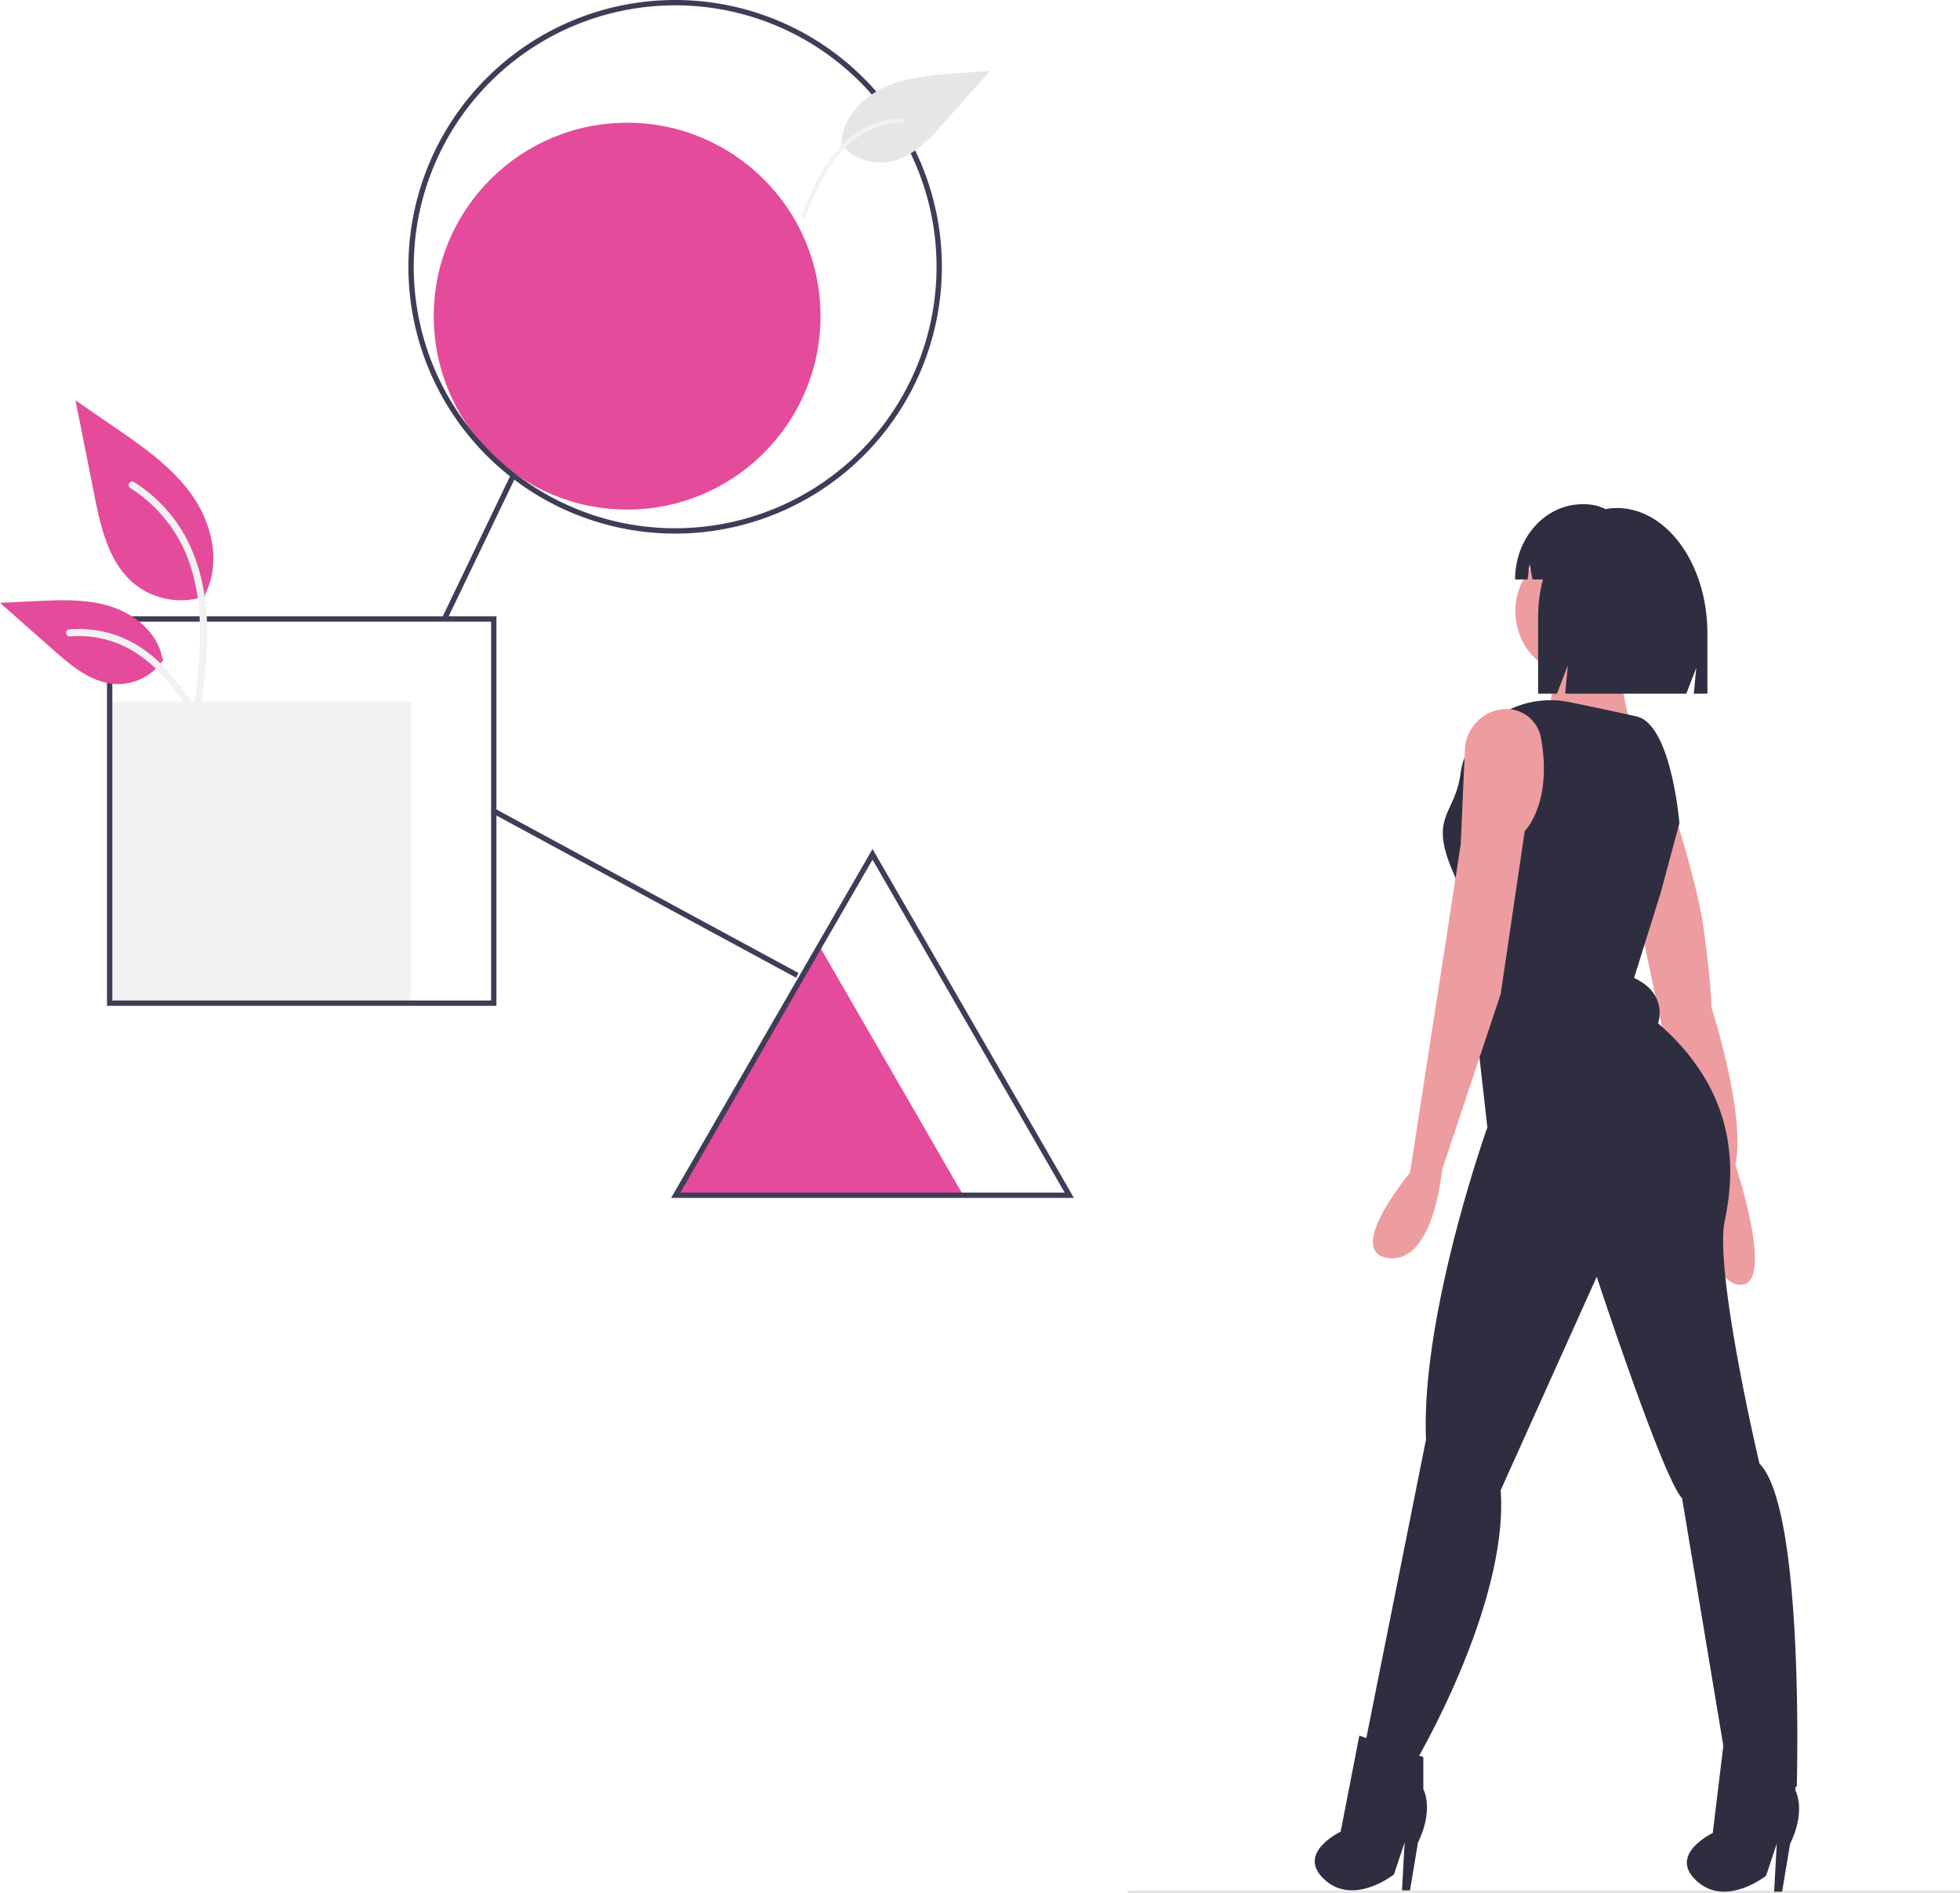 <svg xmlns="http://www.w3.org/2000/svg" width="828.916" height="800.429" viewBox="0 0 828.916 800.429" xmlns:xlink="http://www.w3.org/1999/xlink" role="img" artist="Katerina Limpitsouni" source="https://undraw.co/"><g transform="translate(-524.792 -130.071)"><path d="M598.513,484.662l30.4,52.646L659.3,589.954H537.723l30.395-52.646Z" transform="translate(272.85 45.495)" fill="#E54B9B"/><rect width="127.472" height="127.472" transform="translate(571.169 426.755)" fill="#f2f2f2"/><circle cx="81.785" cy="81.785" r="81.785" transform="translate(708.229 181.963)" fill="#E54B9B"/><rect width="351.959" height="1.128" transform="translate(1001.748 929.372)" fill="#e6e6e6"/><path d="M613.057,396.615A112.808,112.808,0,1,1,725.865,283.807,112.808,112.808,0,0,1,613.057,396.615Zm0-223.359A110.551,110.551,0,1,0,723.609,283.807,110.551,110.551,0,0,0,613.057,173.256Z" transform="translate(197.264 -40.929)" fill="#3f3d56"/><rect width="67.286" height="2.256" transform="translate(711.735 391.297) rotate(-64.336)" fill="#3f3d56"/><rect width="2.256" height="145.954" transform="translate(733.076 473.995) rotate(-61.578)" fill="#3f3d56"/><path d="M551.949,566.7H387.25V402h164.7Zm-162.443-2.256H549.693V404.256H389.506Z" transform="translate(182.791 -11.344)" fill="#3f3d56"/><path d="M769.1,636.75H598.741l85.18-147.536Zm-166.453-2.256H765.193L683.921,493.726Z" transform="translate(209.878 -0.174)" fill="#3f3d56"/><circle cx="28.202" cy="28.202" r="28.202" transform="translate(1165.664 360.258)" fill="#ed9da0"/><path d="M956.708,391.014s3.384,33.842,9.025,39.483-39.483-3.384-39.483-3.384,6.768-28.2,2.256-32.714S956.708,391.014,956.708,391.014Z" transform="translate(251.823 12.11)" fill="#ed9da0"/><path d="M971.775,441.5s13.537,38.355,16.921,62.044,3.384,33.842,3.384,33.842,14.665,45.123,10.153,66.556c0,0,16.921,50.763,2.256,50.763s-19.177-41.739-19.177-41.739L962.75,505.8Z" transform="translate(256.498 18.593)" fill="#ed9da0"/><path d="M991.863,463.4s-3.384-41.739-18.049-45.123c-7-1.616-18.373-4-28.347-6.056-17.375-3.577-35.3,4.666-43.194,20.55a28.793,28.793,0,0,0-2.912,9.2c-2.256,18.049-13.537,18.049-3.384,41.739s7.9,48.507,7.9,48.507l6.768,59.788S882.44,670.97,884.7,723.99L858.75,853.718s5.64,13.537,21.433,6.768c0,0,39.483-66.556,36.1-115.064l40.611-90.246s28.2,85.734,36.1,93.63L1013.3,870.64s19.177,5.64,28.2,0c0,0,3.384-117.32-15.793-136.5,0,0-19.177-81.221-14.665-102.655s5.64-54.148-28.2-83.478c0,0,4.512-12.409-10.153-19.177l11.281-36.1Z" transform="translate(243.178 14.737)" fill="#2f2e41"/><path d="M920.716,414.9q-.457-.066-.933-.109c-9.988-.9-18.588,7.074-19.034,17.093L898.967,472,892.2,516l-14.665,94.758s-28.2,33.842-9.025,36.1,22.562-37.226,22.562-37.226l24.818-74.453,10.153-68.813s11.842-11.842,6.913-39.218A14.837,14.837,0,0,0,920.716,414.9Z" transform="translate(243.572 15.163)" fill="#ed9da0"/><path d="M858.889,799.5l-7.9,40.611s-19.177,9.025-6.768,20.305,29.33-2.256,29.33-2.256l4.512-13.537-1.128,20.305h3.384l3.384-20.305s6.768-12.409,2.256-22.562V808.525Z" transform="translate(240.782 64.443)" fill="#2f2e41"/><path d="M995.005,803l-4.512,37.226s-19.177,9.025-6.769,20.305,29.33-2.256,29.33-2.256l4.512-13.537-1.128,20.305h3.384l3.384-20.305s6.768-12.409,2.256-22.562V808.64Z" transform="translate(258.649 64.892)" fill="#2f2e41"/><path d="M958.175,339.541h0a24.4,24.4,0,0,0-4.711.468,20.645,20.645,0,0,0-8.993-2.073h-.816c-15.738,0-28.5,14.241-28.5,31.808h5.273l.852-6.482,1.249,6.482h4.393a62.161,62.161,0,0,0-2.04,15.936v32.375h7.973l4.616-12-1.154,12h51.246l4.2-10.9-1.049,10.9h5.77v-25.42C996.483,363.312,979.332,339.541,958.175,339.541Z" transform="translate(250.402 5.329)" fill="#2f2e41"/><path d="M590.854,759.76a22.263,22.263,0,0,0,20.462,7.606c9.693-1.644,17-9.432,23.529-16.778L654.17,728.86l-14.4,1.05c-10.359.755-20.98,1.575-30.4,5.94s-17.546,13.1-18.109,23.476" transform="translate(289.372 -568.818)" fill="#e6e6e6"/><path d="M574.27,790.06c3.4-8.175,6.821-16.464,12.033-23.683,4.628-6.412,10.589-11.83,18-14.8A36.378,36.378,0,0,1,616.631,749c1.1-.036,1.1,1.674,0,1.71a34.579,34.579,0,0,0-20.146,7.319c-6.4,5.028-10.988,11.909-14.615,19.109-2.193,4.354-4.071,8.857-5.94,13.357a.886.886,0,0,1-1.047.6.86.86,0,0,1-.6-1.047Z" transform="translate(289.372 -568.818)" fill="#f2f2f2"/><path d="M500.154,729.45a31.406,31.406,0,0,1-30.327-5.342c-10.622-8.916-13.953-23.6-16.662-37.2L445.15,646.68l16.78,11.554c12.068,8.309,24.407,16.885,32.762,28.92s12,28.465,5.289,41.488" transform="translate(111.561 -347.357)" fill="#E54B9B"/><path d="M477.662,780.954c2.112-15.387,4.285-30.973,2.8-46.525-1.316-13.812-5.53-27.3-14.109-38.364a63.819,63.819,0,0,0-16.374-14.838c-1.637-1.033-3.144,1.561-1.514,2.59a60.672,60.672,0,0,1,24,28.956c5.225,13.289,6.064,27.776,5.164,41.893-.544,8.537-1.7,17.018-2.861,25.489A1.554,1.554,0,0,0,475.816,782a1.509,1.509,0,0,0,1.845-1.048Z" transform="translate(131.462 -347.357)" fill="#f2f2f2"/><path d="M535.385,756.264a23.119,23.119,0,0,1-20.144,10.4c-10.2-.484-18.7-7.6-26.351-14.358l-22.635-19.985,14.98-.717c10.773-.516,21.824-1,32.085,2.326s19.724,11.318,21.6,21.939" transform="translate(58.537 -347.357)" fill="#E54B9B"/><path d="M507.244,789.8c-10.168-17.991-21.961-37.986-43.035-44.377a48.02,48.02,0,0,0-18.1-1.869c-1.922.166-1.442,3.128.476,2.963a44.614,44.614,0,0,1,28.886,7.642c8.145,5.544,14.487,13.252,19.854,21.425,3.288,5.007,6.233,10.226,9.178,15.438C505.444,792.687,508.2,791.484,507.244,789.8Z" transform="translate(107.849 -347.357)" fill="#f2f2f2"/></g></svg>